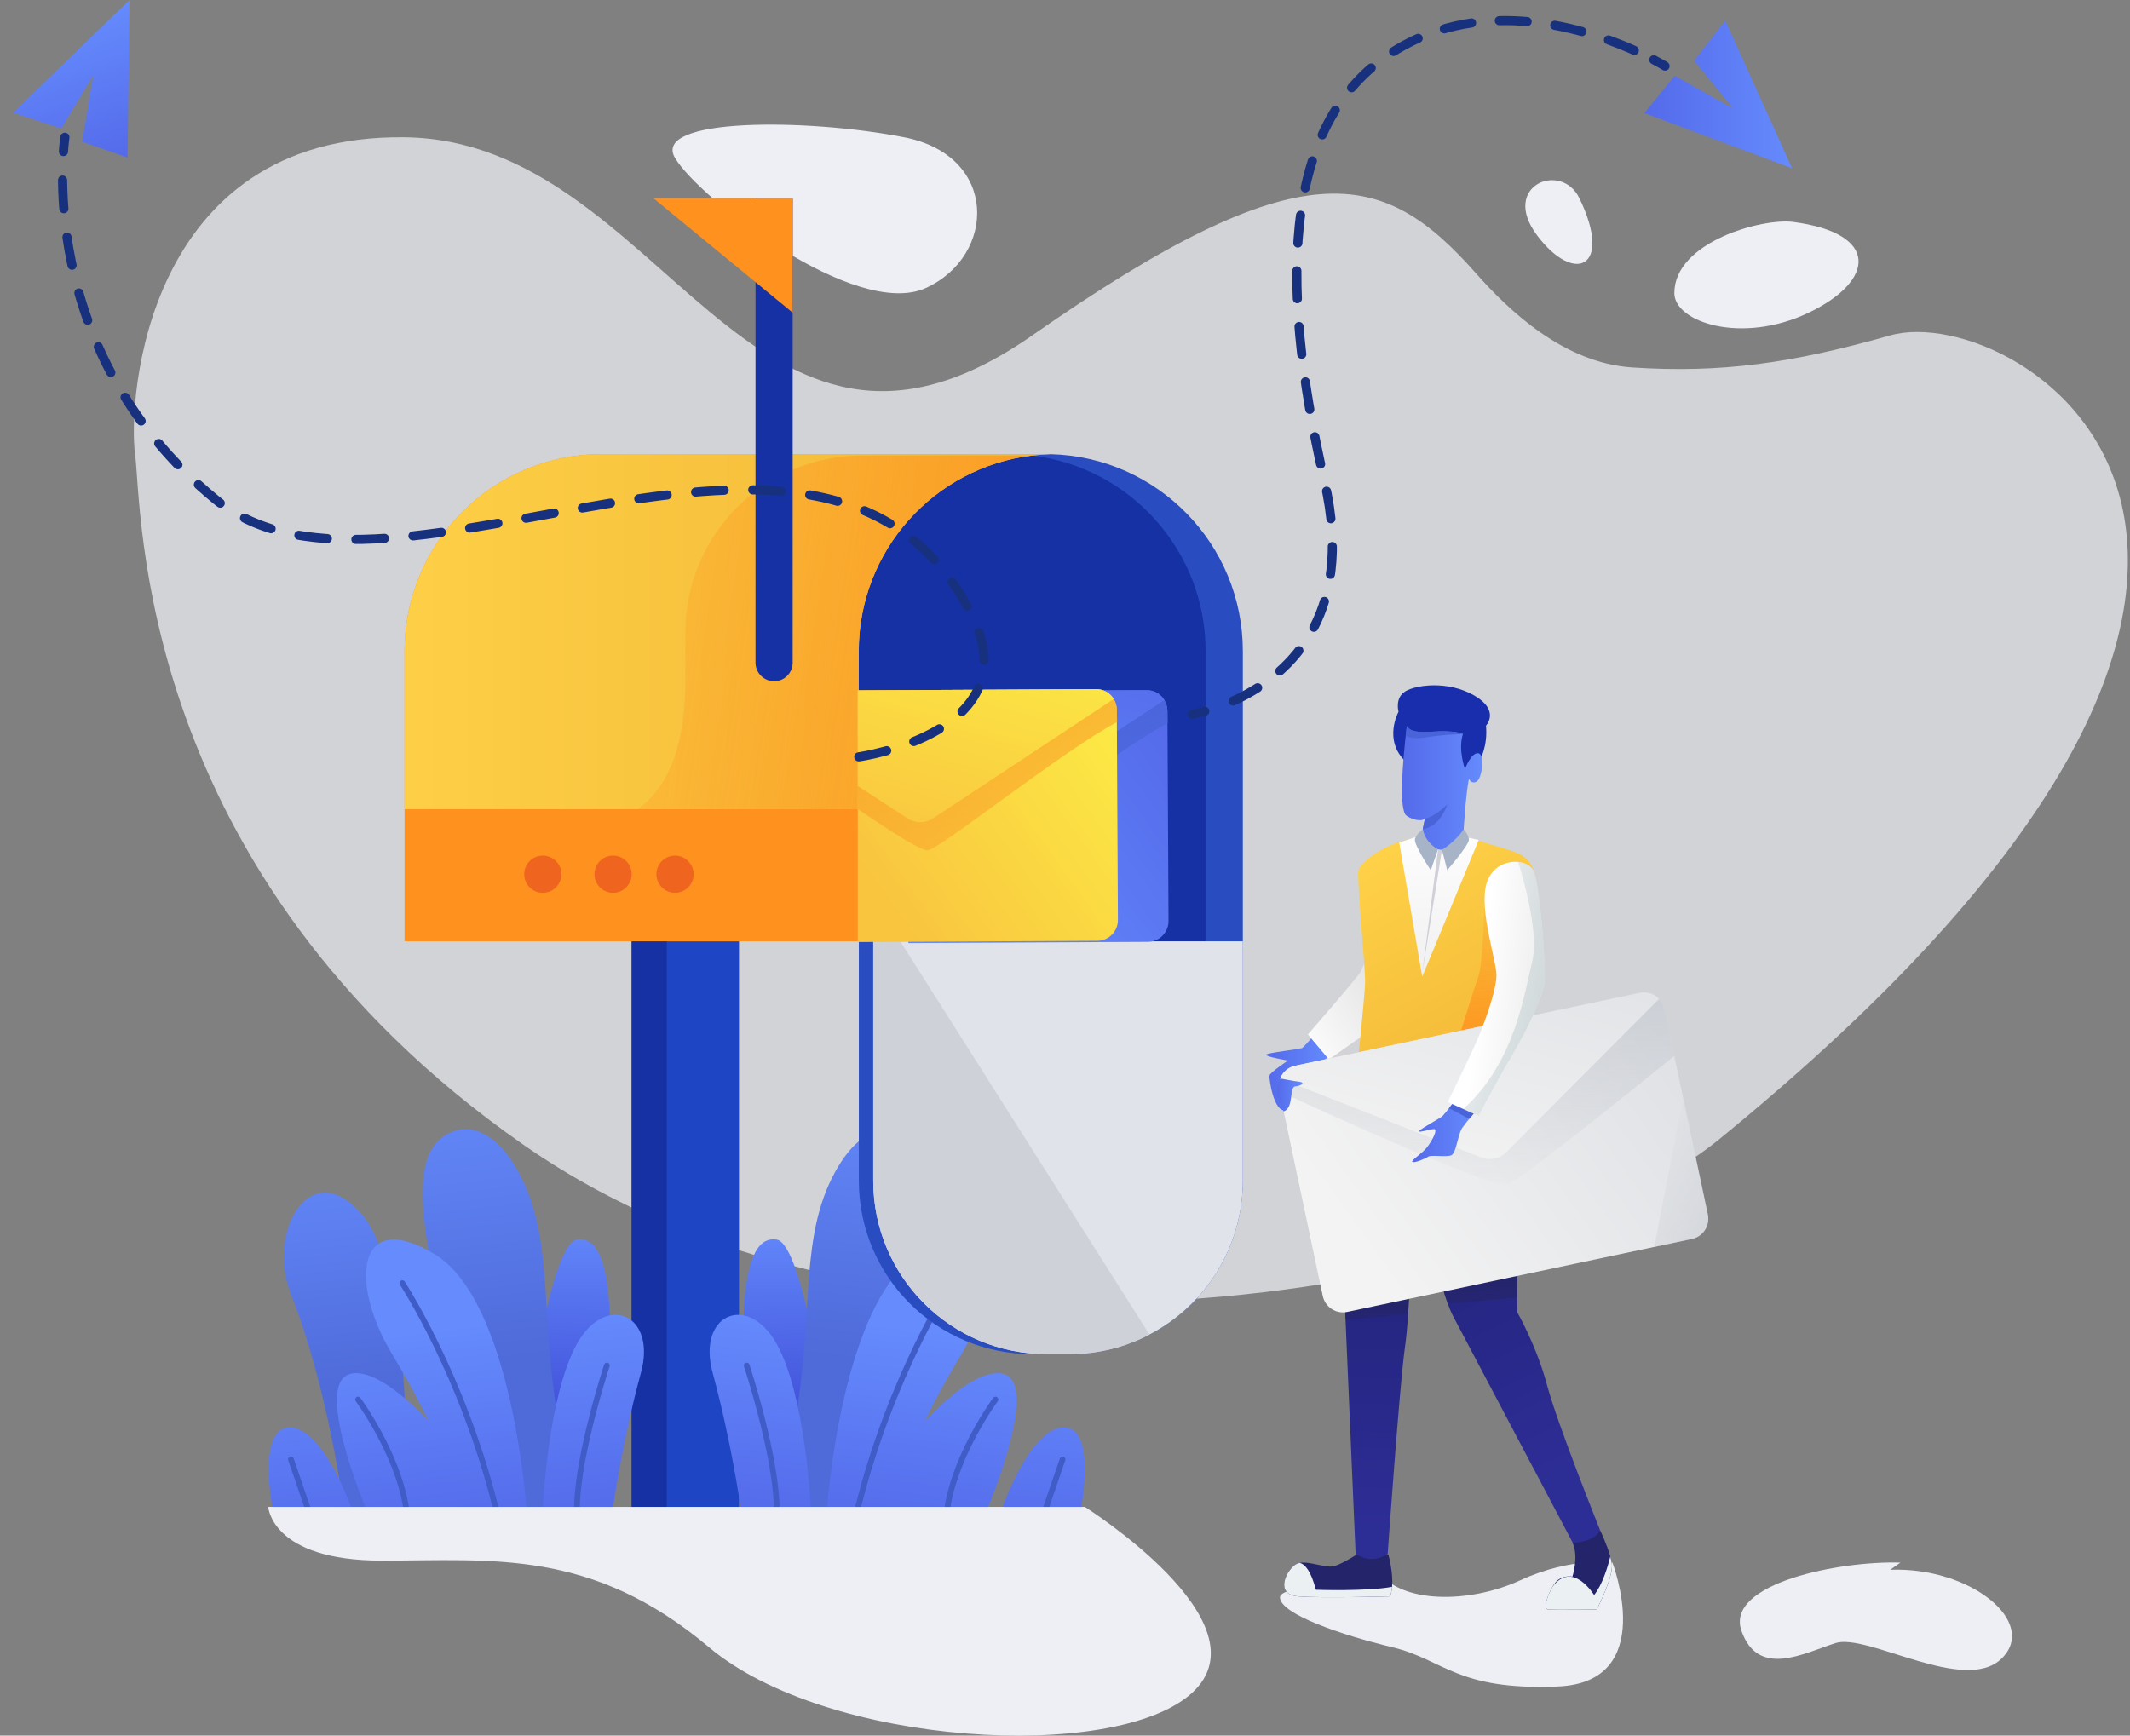 <svg width="373" height="304" viewBox="0 0 373 304" fill="none" xmlns="http://www.w3.org/2000/svg">
<rect x="0" y="0" width="373" height="304" fill="#808080" stroke="none"/>
<g clip-path="url(#clip0_4825_26199)">
<path d="M332.798 273.704C322.311 273.343 302.068 277.323 304.956 285.634C307.853 293.946 315.804 289.614 321.408 287.8C327.013 285.995 344.007 296.843 350.513 290.508C357.02 284.182 345.089 274.417 330.993 274.958" fill="#EDEFF4"/>
<path d="M243.85 278.045C243.85 278.045 223.959 276.962 224.149 279.85C224.329 282.747 234.816 286.356 243.85 288.531C252.893 290.697 255.059 296.121 272.774 295.399C290.49 294.677 282.359 273.704 282.359 273.704C282.359 273.704 275.31 272.621 266.267 276.781C257.225 280.942 245.113 280.942 241.142 274.976L243.85 278.045Z" fill="#EDEFF4"/>
<path d="M158.34 24.042C141.165 20.685 114.046 20.604 118.206 27.661C122.367 34.709 149.847 56.044 162.139 50.44C174.431 44.835 174.972 27.3 158.34 24.042Z" fill="#EDEFF4"/>
<path opacity="0.75" d="M300.796 199.764C270.066 224.798 159.964 248.218 91.628 200.486C23.293 152.763 24.917 88.759 23.654 79.544C22.39 70.321 25.278 23.5 70.835 24.042C116.392 24.584 131.112 93.425 180.757 58.751C228.119 25.666 242.225 29.466 258.497 47.904C264.3 54.474 273.884 63.562 285.797 64.356C301.346 65.385 313.819 63.634 330.993 58.751C353.564 52.335 426.629 97.26 300.796 199.764Z" fill="#EDEFF4"/>
<path d="M243.777 277.945C243.723 278.541 243.615 279.11 243.425 279.615C243.425 279.615 231.576 279.958 227.316 279.615C223.056 279.272 225.358 274.895 226.973 273.975C227.163 273.866 227.379 273.794 227.614 273.749C229.374 273.424 232.225 274.724 233.651 274.317C235.267 273.857 238.371 271.782 238.371 271.782L243.118 272.26C243.109 272.269 244.003 275.319 243.777 277.945Z" fill="#24246B"/>
<path d="M243.777 277.945C243.723 278.541 243.615 279.11 243.425 279.615C243.425 279.615 231.576 279.958 227.316 279.615C223.056 279.272 225.358 274.895 226.973 273.975C227.163 273.866 227.379 273.794 227.614 273.749C228.543 273.993 229.581 275.175 230.43 278.46C230.421 278.469 239.346 278.767 243.777 277.945Z" fill="#EBF0F2"/>
<path d="M279.615 281.907C279.615 281.907 272.133 282.025 271.095 281.907C270.247 281.817 270.942 279.489 271.853 277.954C272.052 277.612 272.268 277.305 272.476 277.079C273.631 275.816 275.355 276.159 275.355 276.159C275.355 276.159 276.519 272.567 275.364 270.22L280.192 267.991C280.192 267.991 281.392 270.482 281.997 272.639C282.114 273.063 282.214 273.478 282.268 273.857C282.611 276.15 279.615 281.907 279.615 281.907Z" fill="#24246B"/>
<path d="M279.615 281.907C279.615 281.907 272.133 282.025 271.095 281.907C270.247 281.817 270.942 279.489 271.853 277.954C275.373 273.189 279.154 279.38 279.154 279.38C280.616 277.593 281.564 274.381 281.988 272.639C282.105 273.063 282.205 273.478 282.259 273.857C282.611 276.15 279.615 281.907 279.615 281.907Z" fill="#EBF0F2"/>
<path d="M246.593 230.132C246.476 231.991 246.295 234.103 245.988 236.305C245.068 242.983 243.01 272.142 243.01 272.142C240.131 274.209 237.388 272.142 237.388 272.142L235.628 231.179L235.475 227.686L246.756 223.661C246.756 223.652 246.828 226.342 246.593 230.132Z" fill="url(#paint0_linear_4825_26199)"/>
<path d="M280.174 267.946C279.597 270.013 275.436 270.265 275.436 270.265C275.436 270.265 255.627 232.74 254.472 230.556C254.138 229.925 253.822 229.148 253.533 228.354C252.811 226.387 252.288 224.338 252.288 224.338L252.973 224.573L265.635 218.355L265.707 227.253L265.726 229.907C265.726 229.907 269.083 235.737 270.924 242.64C272.765 249.544 280.174 267.946 280.174 267.946Z" fill="url(#paint1_linear_4825_26199)"/>
<path d="M246.756 223.652C246.756 223.652 246.828 226.342 246.593 230.132L235.628 231.17L235.475 227.677L246.756 223.652Z" fill="url(#paint2_linear_4825_26199)"/>
<path d="M265.707 227.253L253.533 228.354C252.811 226.387 252.288 224.338 252.288 224.338L252.973 224.573L265.635 218.355L265.707 227.253Z" fill="url(#paint3_linear_4825_26199)"/>
<path d="M230.475 180.902C230.475 180.902 228.408 183.321 228.056 183.546C227.713 183.772 221.964 184.385 221.739 184.728C221.504 185.071 225.556 185.757 225.556 185.757C225.556 185.757 222.434 187.815 222.316 188.383C222.199 188.952 223.065 194.728 225.006 194.466C226.937 194.204 231.098 186.669 231.098 186.669L233.173 184.385L230.475 180.902Z" fill="url(#paint4_linear_4825_26199)"/>
<path d="M238.931 181.191L232.713 185.568L229.031 181.191C229.031 181.191 237.658 171.291 238.236 170.262C238.814 169.224 239.96 165.776 239.96 165.776L238.931 181.191Z" fill="url(#paint5_linear_4825_26199)"/>
<path d="M257.567 146.824C257.567 146.824 262.522 148.386 264.137 148.855C268.334 150.064 268.911 152.131 269.2 156.679C269.489 161.273 261.601 185.568 261.601 185.568L237.893 184.99C237.893 184.99 238.931 174.747 239.048 172.328C239.166 169.91 237.55 153.801 237.893 152.42C238.236 151.039 242.117 148.043 246.566 147.068L257.567 146.824Z" fill="url(#paint6_linear_4825_26199)"/>
<path d="M260.049 156.273C260.049 156.273 259.706 168.818 258.903 171.002C258.1 173.186 254.878 183.663 254.878 183.663L262.044 184.214L266.727 171.011L260.049 156.273Z" fill="url(#paint7_linear_4825_26199)"/>
<path d="M259.183 133.089C259.183 133.089 260.563 130.67 260.221 127.105C260.221 127.105 262.757 124.461 258.145 121.808C253.542 119.163 247.902 119.967 246.061 121.113C244.22 122.268 244.905 124.677 244.905 124.677C244.905 124.677 242.144 129.623 246.169 133.422L257.45 135.038L259.183 133.089Z" fill="#192EAD"/>
<path d="M247.929 146.608L245.032 147.582L249.057 171.065L258.957 147.122L256.313 146.554L247.929 146.608Z" fill="url(#paint8_linear_4825_26199)"/>
<path d="M251.818 148.855L249.012 170.785L252.513 148.855H251.818Z" fill="#D0D1D8"/>
<path d="M258.614 136.879C257.693 137.457 257.233 136.419 257.233 136.419C256.656 139.298 256.313 145.398 256.313 145.398C256.313 145.398 254.129 148.963 252.288 148.855C250.447 148.747 248.948 146.211 248.948 146.211L249.156 145.236L249.526 143.449C249.526 143.449 248.84 143.792 247.793 143.548C247.532 143.485 247.243 143.386 246.936 143.241H246.927C246.728 143.142 246.521 143.025 246.304 142.871C244.878 141.888 245.727 132.791 246.16 128.91C246.277 127.845 246.367 127.168 246.367 127.168C246.882 128.035 247.92 128.378 251.141 128.143C254.363 127.908 256.204 128.486 256.204 128.486C256.195 128.522 256.177 128.558 256.168 128.594C255.311 131.446 256.547 134.695 256.547 134.695C256.547 134.695 257.585 131.816 258.849 131.933C260.103 132.051 259.534 136.31 258.614 136.879Z" fill="url(#paint9_linear_4825_26199)"/>
<path d="M256.195 128.486C256.186 128.522 256.168 128.558 256.159 128.594C255.112 128.594 252.766 128.675 249.517 129.172C247.956 129.416 246.882 129.235 246.151 128.901C246.268 127.836 246.358 127.159 246.358 127.159C246.873 128.026 247.911 128.369 251.133 128.134C254.354 127.908 256.195 128.486 256.195 128.486Z" fill="#4864D8"/>
<path d="M253.434 140.913C253.434 140.913 252.324 144.758 249.147 145.227L249.517 143.44C249.517 143.44 248.831 143.783 247.784 143.539C248.822 143.72 250.753 143.512 253.434 140.913Z" fill="#4864D8"/>
<path d="M249.174 145.281C249.174 145.281 248.136 145.976 247.794 146.897C247.451 147.817 250.555 152.42 250.555 152.42L251.819 148.774C251.828 148.774 249.635 147.7 249.174 145.281Z" fill="#A7B3C6"/>
<path d="M256.313 145.281C256.313 145.281 257.116 146.084 257.233 147.005C257.35 147.925 253.434 152.411 253.434 152.411L252.513 148.846C252.513 148.855 254.697 147.582 256.313 145.281Z" fill="#A7B3C6"/>
<path d="M291.446 176.687L299.072 212.714C299.325 213.897 298.964 215.07 298.215 215.9C297.845 216.315 297.367 216.64 296.825 216.848C296.654 216.92 296.464 216.974 296.275 217.01L235.935 229.789C235.646 229.852 235.357 229.879 235.077 229.87C234.527 229.852 233.994 229.717 233.525 229.473C232.596 228.995 231.874 228.111 231.639 227L224.013 190.974C223.86 190.27 223.932 189.566 224.166 188.934C224.591 187.824 225.556 186.939 226.802 186.669L287.141 173.89C288.423 173.619 289.686 174.061 290.526 174.946C290.986 175.424 291.302 176.01 291.446 176.687Z" fill="url(#paint10_linear_4825_26199)"/>
<path d="M291.446 176.687L293.197 184.954C285.192 191.434 266.141 206.767 263.975 207.498C261.484 208.346 229.861 193.843 224.049 191.163L224.004 190.965C223.85 190.261 223.923 189.557 224.157 188.925C224.581 187.815 225.547 186.93 226.792 186.66L287.132 173.881C288.414 173.61 289.677 174.052 290.516 174.937C290.986 175.424 291.302 176.01 291.446 176.687Z" fill="url(#paint11_linear_4825_26199)"/>
<path d="M289.677 218.409L294.749 192.255L299.081 212.714C299.334 213.897 298.973 215.07 298.224 215.9C297.854 216.315 297.375 216.64 296.834 216.848C296.662 216.92 296.473 216.974 296.283 217.01L289.677 218.409Z" fill="url(#paint12_linear_4825_26199)"/>
<path d="M290.535 174.955L263.776 201.812C263.532 202.056 263.262 202.264 262.973 202.435C262.783 202.543 262.594 202.643 262.395 202.724C261.827 202.949 261.213 203.049 260.599 203.004C260.464 202.995 260.338 202.977 260.202 202.958C259.922 202.913 259.652 202.841 259.39 202.733L252.152 199.899L250.771 199.358L224.175 188.934C224.599 187.824 225.565 186.939 226.811 186.669L287.15 173.89C288.432 173.628 289.695 174.07 290.535 174.955Z" fill="url(#paint13_linear_4825_26199)"/>
<path d="M224.202 188.898C224.202 188.898 226.504 189.358 227.542 189.475C228.579 189.593 228.002 190.17 226.847 190.279C225.691 190.396 226.657 194.015 224.798 194.674C224.798 194.674 222.596 191.082 224.202 188.898Z" fill="url(#paint14_linear_4825_26199)"/>
<path d="M258.497 194.538C258.497 194.538 257.919 195.197 257.279 195.973C256.854 196.497 256.403 197.065 256.078 197.526C255.275 198.681 255.04 202.011 254.12 202.363C253.199 202.706 250.555 202.246 250.095 202.597C249.635 202.94 247.676 203.753 247.333 203.518C246.99 203.283 248.949 202.137 249.869 200.982C250.79 199.827 251.945 197.643 251.024 197.76C250.104 197.878 247.92 198.563 248.606 197.995C249.301 197.417 252.288 195.811 252.631 195.459C252.802 195.287 253.308 194.665 253.759 194.096C254.201 193.546 254.589 193.04 254.589 193.04L258.497 194.538Z" fill="url(#paint15_linear_4825_26199)"/>
<path d="M258.497 194.538C258.497 194.538 257.919 195.197 257.278 195.973L253.75 194.096C254.192 193.546 254.58 193.04 254.58 193.04L258.497 194.538Z" fill="#4864D8"/>
<path d="M270.464 172.211C270.121 174.395 268.162 179.115 264.706 184.981C261.249 190.847 258.948 195.45 258.948 195.45L256.241 194.241L253.533 193.031C253.533 193.031 255.789 188.374 257.676 184.404C259.86 179.801 262.053 173.475 262.053 170.821C262.053 168.168 258.948 159.315 260.329 154.712C261.204 151.797 263.785 150.777 265.852 150.976C267.052 151.093 268.072 151.616 268.496 152.411C269.661 154.604 270.807 170.027 270.464 172.211Z" fill="url(#paint16_linear_4825_26199)"/>
<path d="M270.464 172.211C270.121 174.395 268.162 179.115 264.706 184.981C261.249 190.847 258.948 195.45 258.948 195.45L256.241 194.241C265.374 186.109 267.007 173.619 268.325 168.348C269.706 162.825 265.852 150.976 265.852 150.976C267.052 151.093 268.072 151.616 268.496 152.411C269.661 154.604 270.807 170.027 270.464 172.211Z" fill="url(#paint17_linear_4825_26199)"/>
<path d="M129.415 164.874H110.617V263.948H129.415V164.874Z" fill="#1E46C4"/>
<path d="M116.763 164.874H110.617V263.948H116.763V164.874Z" fill="#1631A4"/>
<path d="M144.857 248.94C144.857 248.94 140.696 217.84 135.994 217.118C131.293 216.396 128.946 224.347 130.751 248.94L138.702 261.953L144.857 248.94Z" fill="url(#paint18_linear_4825_26199)"/>
<path d="M135.994 263.948C138.377 255.004 139.541 247.658 140.155 242.794C142.185 226.721 140.362 214.068 147.383 203.383C150.488 198.663 153.818 197.724 155.515 197.778C158.601 197.878 162.022 199.944 162.744 205.368C165.126 223.219 147.916 263.939 147.916 263.939H135.994V263.948Z" fill="url(#paint19_linear_4825_26199)"/>
<path d="M144.857 263.948C144.857 263.948 147.375 227.822 160.948 219.654C174.521 211.487 175.938 224.564 168.357 237.189C156.427 257.08 156.968 263.948 156.968 263.948H144.857Z" fill="url(#paint20_linear_4825_26199)"/>
<path d="M157.103 254.517C157.103 254.517 168.899 239.175 175.586 240.619C182.274 242.063 173.059 263.939 173.059 263.939H150.208L157.103 254.517Z" fill="url(#paint21_linear_4825_26199)"/>
<path d="M175.577 263.948C175.577 263.948 180.478 250.032 186.262 250.032C192.047 250.032 189.34 263.948 189.34 263.948H175.577Z" fill="url(#paint22_linear_4825_26199)"/>
<path d="M141.969 263.948C141.969 263.948 141.066 244.427 136.004 235.385C130.941 226.342 121.997 230.195 124.795 240.447C128.053 252.378 129.677 263.948 129.677 263.948H141.969Z" fill="url(#paint23_linear_4825_26199)"/>
<path d="M186.073 255.627L183.221 263.948" stroke="#405CC6" stroke-width="1.002" stroke-miterlimit="10" stroke-linecap="round"/>
<path d="M174.323 245.14C174.323 245.14 167.491 254.364 165.93 263.939" stroke="#405CC6" stroke-width="1.002" stroke-miterlimit="10" stroke-linecap="round"/>
<path d="M166.58 224.753C166.58 224.753 156.066 240.799 150.281 263.939" stroke="#405CC6" stroke-width="1.002" stroke-miterlimit="10" stroke-linecap="round"/>
<path d="M130.76 239.175C130.76 239.175 135.823 254.544 136.004 263.939" stroke="#405CC6" stroke-width="1.002" stroke-miterlimit="10" stroke-linecap="round"/>
<path d="M92.17 248.94C92.17 248.94 96.33 217.84 101.032 217.118C105.734 216.396 108.081 224.347 106.276 248.94L98.325 261.953L92.17 248.94Z" fill="url(#paint24_linear_4825_26199)"/>
<path d="M101.032 263.948C98.65 255.004 97.486 247.658 96.872 242.794C94.841 226.721 96.665 214.068 89.643 203.383C86.539 198.663 83.209 197.724 81.512 197.778C78.425 197.878 75.005 199.944 74.283 205.368C71.9 223.219 89.111 263.939 89.111 263.939H101.032V263.948Z" fill="url(#paint25_linear_4825_26199)"/>
<path d="M71.206 263.948C71.206 263.948 72.469 223.454 63.435 212.787C54.392 202.119 46.604 215.692 50.963 226.703C57.47 243.155 60.186 263.948 60.186 263.948H71.206Z" fill="url(#paint26_linear_4825_26199)"/>
<path d="M183.997 79.553C165.352 80.041 150.38 95.311 150.38 114.073V164.874H70.844V114.073C70.844 95.004 86.304 79.544 105.373 79.544H183.113C183.41 79.544 183.699 79.544 183.997 79.553Z" fill="#FF911E"/>
<path d="M217.642 114.073V164.874H150.389V114.073C150.389 96.412 163.647 81.846 180.758 79.788C181.822 79.662 182.905 79.581 183.997 79.553H184.025C202.67 80.041 217.642 95.311 217.642 114.073Z" fill="#294DC1"/>
<path d="M211.126 114.073V164.874H150.38V114.073C150.38 96.412 163.637 81.846 180.748 79.788C197.868 81.846 211.126 96.412 211.126 114.073Z" fill="#1631A4"/>
<path d="M183.997 79.553C182.905 79.581 181.822 79.662 180.748 79.788C163.637 81.846 150.38 96.412 150.38 114.073V141.734H70.844V114.073C70.844 95.004 86.304 79.544 105.373 79.544H183.113C183.41 79.544 183.699 79.544 183.997 79.553Z" fill="url(#paint27_linear_4825_26199)"/>
<path d="M98.316 153.124C98.316 154.92 96.863 156.382 95.058 156.382C93.253 156.382 91.8 154.929 91.8 153.124C91.8 151.328 93.253 149.866 95.058 149.866C96.863 149.866 98.316 151.328 98.316 153.124Z" fill="#EF6520"/>
<path d="M110.616 153.124C110.616 154.92 109.163 156.382 107.359 156.382C105.563 156.382 104.101 154.929 104.101 153.124C104.101 151.328 105.554 149.866 107.359 149.866C109.154 149.866 110.616 151.328 110.616 153.124Z" fill="#EF6520"/>
<path d="M121.465 153.124C121.465 154.92 120.012 156.382 118.207 156.382C116.411 156.382 114.949 154.929 114.949 153.124C114.949 151.328 116.402 149.866 118.207 149.866C120.003 149.866 121.465 151.328 121.465 153.124Z" fill="#EF6520"/>
<path d="M217.642 164.874V206.812C217.642 223.589 204.041 237.181 187.273 237.181H180.766C163.989 237.181 150.398 223.58 150.398 206.812V164.874H217.642Z" fill="#294DC1"/>
<path d="M217.642 164.874V206.812C217.642 218.517 211.017 228.688 201.307 233.751C197.11 235.944 192.336 237.181 187.273 237.181H183.293C166.516 237.181 152.925 223.58 152.925 206.812V164.874H217.642Z" fill="#E0E3EA"/>
<path d="M92.17 263.948C92.17 263.948 89.652 227.822 76.079 219.654C62.505 211.487 61.089 224.564 68.669 237.189C80.6 257.08 80.059 263.948 80.059 263.948H92.17Z" fill="url(#paint28_linear_4825_26199)"/>
<path d="M79.923 254.517C79.923 254.517 68.128 239.175 61.441 240.619C54.753 242.063 63.968 263.939 63.968 263.939H86.818L79.923 254.517Z" fill="url(#paint29_linear_4825_26199)"/>
<path d="M61.459 263.948C61.459 263.948 56.558 250.032 50.773 250.032C44.988 250.032 47.696 263.948 47.696 263.948H61.459Z" fill="url(#paint30_linear_4825_26199)"/>
<path d="M95.067 263.948C95.067 263.948 95.969 244.427 101.032 235.385C106.095 226.342 115.039 230.195 112.241 240.447C108.983 252.378 107.359 263.948 107.359 263.948H95.067Z" fill="url(#paint31_linear_4825_26199)"/>
<path d="M50.954 255.627L53.805 263.948" stroke="#405CC6" stroke-width="1.002" stroke-miterlimit="10" stroke-linecap="round"/>
<path d="M62.704 245.14C62.704 245.14 69.536 254.364 71.088 263.939" stroke="#405CC6" stroke-width="1.002" stroke-miterlimit="10" stroke-linecap="round"/>
<path d="M70.457 224.753C70.457 224.753 80.97 240.799 86.755 263.939" stroke="#405CC6" stroke-width="1.002" stroke-miterlimit="10" stroke-linecap="round"/>
<path d="M106.276 239.175C106.276 239.175 101.213 254.544 101.032 263.939" stroke="#405CC6" stroke-width="1.002" stroke-miterlimit="10" stroke-linecap="round"/>
<path d="M180.757 79.788C163.646 81.846 150.389 96.412 150.389 114.073V141.734H111.664C116.257 138.467 120.011 131.942 120.011 119.317V110.761C120.011 93.659 133.874 79.788 150.985 79.788H180.757Z" fill="url(#paint32_linear_4825_26199)"/>
<path d="M135.561 119.317C133.765 119.317 132.303 117.864 132.303 116.059V34.709H138.81V116.059C138.819 117.855 137.357 119.317 135.561 119.317Z" fill="#1631A4"/>
<path d="M138.819 34.709H114.407L138.819 54.772V34.709Z" fill="#FF911E"/>
<path d="M201.298 233.76C197.101 235.953 192.327 237.19 187.264 237.19H183.284C166.507 237.19 152.916 223.589 152.916 206.821V164.883H157.663L201.298 233.76Z" fill="#CED1D8"/>
<path d="M126.654 124.867H126.645V124.668L126.654 124.867Z" fill="url(#paint33_linear_4825_26199)"/>
<path d="M204.628 161.318C204.637 162.527 204.051 163.601 203.139 164.269C202.697 164.594 202.165 164.82 201.596 164.919C201.407 164.946 201.217 164.964 201.028 164.964L159.071 165.181V121.104L200.793 120.887C202.101 120.878 203.257 121.573 203.897 122.611C204.231 123.161 204.43 123.802 204.439 124.497L204.448 126.681L204.628 161.318Z" fill="url(#paint34_linear_4825_26199)"/>
<path d="M204.493 126.654C204.475 126.663 204.466 126.672 204.448 126.681C195.279 131.446 173.565 148.837 171.309 149.126C170.262 149.252 165.154 146.039 159.071 141.897V121.113L200.793 120.896C202.101 120.887 203.257 121.582 203.897 122.62C204.231 123.17 204.43 123.811 204.439 124.506L204.493 126.654Z" fill="url(#paint35_linear_4825_26199)"/>
<path d="M203.897 122.611L172.256 143.512C171.967 143.702 171.661 143.855 171.345 143.963C171.137 144.036 170.93 144.09 170.722 144.126C170.117 144.234 169.495 144.207 168.899 144.036C168.773 144 168.646 143.963 168.52 143.909C168.258 143.81 168.006 143.684 167.771 143.521L161.255 139.28L160.01 138.467L159.062 137.854V121.104L200.784 120.887C202.101 120.878 203.256 121.573 203.897 122.611Z" fill="url(#paint36_linear_4825_26199)"/>
<path d="M195.766 161.138C195.775 162.347 195.188 163.421 194.277 164.089C193.834 164.414 193.302 164.648 192.733 164.738C192.544 164.766 192.354 164.784 192.165 164.784L150.208 165V120.923L191.93 120.707C193.239 120.698 194.394 121.392 195.035 122.43C195.369 122.981 195.567 123.622 195.576 124.316L195.585 126.5L195.766 161.138Z" fill="url(#paint37_linear_4825_26199)"/>
<path d="M126.654 124.867H126.645V124.668L126.654 124.867Z" fill="url(#paint38_linear_4825_26199)"/>
<path d="M195.639 126.473C195.621 126.482 195.612 126.491 195.594 126.5C186.425 131.266 164.711 148.656 162.455 148.945C161.408 149.071 156.3 145.859 150.217 141.716V120.932L191.939 120.716C193.247 120.707 194.403 121.401 195.043 122.439C195.377 122.99 195.576 123.631 195.585 124.325L195.639 126.473Z" fill="url(#paint39_linear_4825_26199)"/>
<path d="M195.044 122.43L163.403 143.332C163.114 143.521 162.807 143.675 162.491 143.783C162.284 143.855 162.076 143.909 161.869 143.945C161.264 144.054 160.641 144.027 160.046 143.855C159.919 143.819 159.793 143.783 159.666 143.729C159.405 143.63 159.152 143.503 158.917 143.341L152.402 139.099L151.156 138.287L150.208 137.673V120.923L191.93 120.707C193.248 120.698 194.394 121.392 195.044 122.43Z" fill="url(#paint40_linear_4825_26199)"/>
<path d="M208.779 125.102C208.779 125.102 209.619 124.966 210.972 124.587" stroke="#18317F" stroke-width="1.603" stroke-miterlimit="10" stroke-linecap="round"/>
<path d="M215.945 122.782C224.681 118.847 237.613 108.74 231.928 84.246C223.616 48.454 224.699 19.521 245.844 7.951C261.592 -0.668 279.254 5.559 287.241 9.296" stroke="#18317F" stroke-width="1.603" stroke-miterlimit="10" stroke-linecap="round" stroke-dasharray="4.88 4.88"/>
<path d="M289.605 10.469C290.878 11.137 291.573 11.57 291.573 11.57" stroke="#18317F" stroke-width="1.603" stroke-miterlimit="10" stroke-linecap="round"/>
<path d="M293.26 13.266L287.963 19.809L313.819 29.466L302.132 3.61L296.681 10.622L303.54 19.033L293.26 13.266Z" fill="url(#paint41_linear_4825_26199)"/>
<path d="M14.395 24.827L22.336 27.598L22.67 0L2.301 19.746L10.739 22.499L16.335 13.203L14.395 24.827Z" fill="url(#paint42_linear_4825_26199)"/>
<path d="M150.389 132.565C150.389 132.565 180.631 128.342 170.099 107.566C144.785 57.668 68.543 112.747 37.76 87.495C5.577 61.107 11.362 24.042 11.362 24.042" stroke="#18317F" stroke-width="1.603" stroke-miterlimit="10" stroke-linecap="round" stroke-dasharray="5.01 5.01"/>
<path d="M276.573 34.709C273.388 28.157 262.657 32.543 269.164 41.216C275.671 49.898 282.539 47.001 276.573 34.709Z" fill="#EDEFF4"/>
<path d="M313.999 38.87C308.602 38.166 293.206 42.371 293.206 51.342C293.206 56.405 304.956 60.385 316.707 54.781C328.457 49.167 329.179 40.855 313.999 38.87Z" fill="#EDEFF4"/>
<path d="M46.974 263.948C46.974 263.948 47.516 273.352 66.865 273.352C86.205 273.352 103.569 271.186 124.172 288.541C144.785 305.895 195.405 308.792 208.78 296.491C222.154 284.2 189.981 263.948 189.981 263.948H46.974Z" fill="#EDEFF4"/>
</g>
<defs>
<linearGradient id="paint0_linear_4825_26199" x1="241.218" y1="224.342" x2="239.625" y2="267.745" gradientUnits="userSpaceOnUse">
<stop stop-color="#24247F"/>
<stop offset="1" stop-color="#2D2D96"/>
</linearGradient>
<linearGradient id="paint1_linear_4825_26199" x1="255.759" y1="215.705" x2="275.786" y2="256.576" gradientUnits="userSpaceOnUse">
<stop stop-color="#24247F"/>
<stop offset="1" stop-color="#2D2D96"/>
</linearGradient>
<linearGradient id="paint2_linear_4825_26199" x1="241.124" y1="224.324" x2="241.124" y2="238.242" gradientUnits="userSpaceOnUse">
<stop stop-color="#242463"/>
<stop offset="1" stop-color="#242463" stop-opacity="0"/>
</linearGradient>
<linearGradient id="paint3_linear_4825_26199" x1="258.993" y1="219.252" x2="258.993" y2="237.742" gradientUnits="userSpaceOnUse">
<stop stop-color="#242463"/>
<stop offset="1" stop-color="#242463" stop-opacity="0"/>
</linearGradient>
<linearGradient id="paint4_linear_4825_26199" x1="221.729" y1="187.69" x2="233.179" y2="187.69" gradientUnits="userSpaceOnUse">
<stop stop-color="#546AEA"/>
<stop offset="1" stop-color="#658BFD"/>
</linearGradient>
<linearGradient id="paint5_linear_4825_26199" x1="243.528" y1="170.652" x2="225.993" y2="182.886" gradientUnits="userSpaceOnUse">
<stop stop-color="#E1E1E1"/>
<stop offset="1" stop-color="white"/>
</linearGradient>
<linearGradient id="paint6_linear_4825_26199" x1="261.581" y1="183.668" x2="240.868" y2="146.383" gradientUnits="userSpaceOnUse">
<stop stop-color="#F4BA38"/>
<stop offset="1" stop-color="#FFD349"/>
</linearGradient>
<linearGradient id="paint7_linear_4825_26199" x1="260.99" y1="186.5" x2="260.3" y2="153.705" gradientUnits="userSpaceOnUse">
<stop stop-color="#FF911E"/>
<stop offset="1" stop-color="#FE931E" stop-opacity="0"/>
</linearGradient>
<linearGradient id="paint8_linear_4825_26199" x1="252.947" y1="200.116" x2="251.912" y2="142.802" gradientUnits="userSpaceOnUse">
<stop stop-color="#E1E1E1"/>
<stop offset="1" stop-color="white"/>
</linearGradient>
<linearGradient id="paint9_linear_4825_26199" x1="245.503" y1="138.007" x2="259.572" y2="138.007" gradientUnits="userSpaceOnUse">
<stop stop-color="#546AEA"/>
<stop offset="1" stop-color="#658BFD"/>
</linearGradient>
<linearGradient id="paint10_linear_4825_26199" x1="291.619" y1="180.326" x2="238.223" y2="218.532" gradientUnits="userSpaceOnUse">
<stop stop-color="#DFE1E5"/>
<stop offset="1" stop-color="#F3F3F3"/>
</linearGradient>
<linearGradient id="paint11_linear_4825_26199" x1="257.941" y1="139.519" x2="258.862" y2="210.406" gradientUnits="userSpaceOnUse">
<stop stop-color="#B9BEC6"/>
<stop offset="1" stop-color="#B9BEC6" stop-opacity="0"/>
</linearGradient>
<linearGradient id="paint12_linear_4825_26199" x1="330.66" y1="231.368" x2="286.47" y2="201.448" gradientUnits="userSpaceOnUse">
<stop stop-color="#B9BEC6"/>
<stop offset="1" stop-color="#B9BEC6" stop-opacity="0"/>
</linearGradient>
<linearGradient id="paint13_linear_4825_26199" x1="263.885" y1="158.971" x2="250.536" y2="205.922" gradientUnits="userSpaceOnUse">
<stop stop-color="#DFE1E5"/>
<stop offset="1" stop-color="#F3F3F3"/>
</linearGradient>
<linearGradient id="paint14_linear_4825_26199" x1="223.614" y1="191.788" x2="228.08" y2="191.788" gradientUnits="userSpaceOnUse">
<stop stop-color="#546AEA"/>
<stop offset="1" stop-color="#658BFD"/>
</linearGradient>
<linearGradient id="paint15_linear_4825_26199" x1="247.293" y1="198.297" x2="258.496" y2="198.297" gradientUnits="userSpaceOnUse">
<stop stop-color="#546AEA"/>
<stop offset="1" stop-color="#658BFD"/>
</linearGradient>
<linearGradient id="paint16_linear_4825_26199" x1="277.449" y1="174.996" x2="259.167" y2="172.835" gradientUnits="userSpaceOnUse">
<stop stop-color="#E1E1E1"/>
<stop offset="1" stop-color="white"/>
</linearGradient>
<linearGradient id="paint17_linear_4825_26199" x1="292.252" y1="182.021" x2="242.188" y2="167.175" gradientUnits="userSpaceOnUse">
<stop stop-color="#BCCACE"/>
<stop offset="1" stop-color="#BCCACE" stop-opacity="0"/>
</linearGradient>
<linearGradient id="paint18_linear_4825_26199" x1="137.553" y1="248.908" x2="137.282" y2="212.843" gradientUnits="userSpaceOnUse">
<stop stop-color="#404FD9"/>
<stop offset="1" stop-color="#658BFD"/>
</linearGradient>
<linearGradient id="paint19_linear_4825_26199" x1="149.388" y1="238.673" x2="155.218" y2="187.375" gradientUnits="userSpaceOnUse">
<stop stop-color="#4F6AD9"/>
<stop offset="1" stop-color="#658BFD"/>
</linearGradient>
<linearGradient id="paint20_linear_4825_26199" x1="155.882" y1="268.576" x2="160.221" y2="232.776" gradientUnits="userSpaceOnUse">
<stop stop-color="#546AEA"/>
<stop offset="1" stop-color="#658BFD"/>
</linearGradient>
<linearGradient id="paint21_linear_4825_26199" x1="162.394" y1="269.365" x2="166.733" y2="233.566" gradientUnits="userSpaceOnUse">
<stop stop-color="#546AEA"/>
<stop offset="1" stop-color="#658BFD"/>
</linearGradient>
<linearGradient id="paint22_linear_4825_26199" x1="181.549" y1="271.687" x2="185.889" y2="235.887" gradientUnits="userSpaceOnUse">
<stop stop-color="#546AEA"/>
<stop offset="1" stop-color="#658BFD"/>
</linearGradient>
<linearGradient id="paint23_linear_4825_26199" x1="131.228" y1="265.587" x2="135.568" y2="229.788" gradientUnits="userSpaceOnUse">
<stop stop-color="#546AEA"/>
<stop offset="1" stop-color="#658BFD"/>
</linearGradient>
<linearGradient id="paint24_linear_4825_26199" x1="99.476" y1="248.908" x2="99.747" y2="212.843" gradientUnits="userSpaceOnUse">
<stop stop-color="#404FD9"/>
<stop offset="1" stop-color="#658BFD"/>
</linearGradient>
<linearGradient id="paint25_linear_4825_26199" x1="87.641" y1="238.673" x2="81.812" y2="187.375" gradientUnits="userSpaceOnUse">
<stop stop-color="#4F6AD9"/>
<stop offset="1" stop-color="#658BFD"/>
</linearGradient>
<linearGradient id="paint26_linear_4825_26199" x1="61.675" y1="243.985" x2="56.456" y2="198.053" gradientUnits="userSpaceOnUse">
<stop stop-color="#4F6AD9"/>
<stop offset="1" stop-color="#658BFD"/>
</linearGradient>
<linearGradient id="paint27_linear_4825_26199" x1="165.933" y1="110.638" x2="52.399" y2="110.638" gradientUnits="userSpaceOnUse">
<stop stop-color="#F4BA38"/>
<stop offset="1" stop-color="#FFD349"/>
</linearGradient>
<linearGradient id="paint28_linear_4825_26199" x1="81.147" y1="268.576" x2="76.808" y2="232.776" gradientUnits="userSpaceOnUse">
<stop stop-color="#546AEA"/>
<stop offset="1" stop-color="#658BFD"/>
</linearGradient>
<linearGradient id="paint29_linear_4825_26199" x1="74.636" y1="269.365" x2="70.297" y2="233.566" gradientUnits="userSpaceOnUse">
<stop stop-color="#546AEA"/>
<stop offset="1" stop-color="#658BFD"/>
</linearGradient>
<linearGradient id="paint30_linear_4825_26199" x1="55.481" y1="271.687" x2="51.141" y2="235.887" gradientUnits="userSpaceOnUse">
<stop stop-color="#546AEA"/>
<stop offset="1" stop-color="#658BFD"/>
</linearGradient>
<linearGradient id="paint31_linear_4825_26199" x1="105.802" y1="265.587" x2="101.462" y2="229.788" gradientUnits="userSpaceOnUse">
<stop stop-color="#546AEA"/>
<stop offset="1" stop-color="#658BFD"/>
</linearGradient>
<linearGradient id="paint32_linear_4825_26199" x1="218.774" y1="121.792" x2="83.212" y2="101.186" gradientUnits="userSpaceOnUse">
<stop stop-color="#FF911E"/>
<stop offset="1" stop-color="#FE931E" stop-opacity="0"/>
</linearGradient>
<linearGradient id="paint33_linear_4825_26199" x1="126.616" y1="124.699" x2="126.795" y2="125.085" gradientUnits="userSpaceOnUse">
<stop stop-color="#F9A82C"/>
<stop offset="0.996" stop-color="#FAA72C" stop-opacity="0"/>
</linearGradient>
<linearGradient id="paint34_linear_4825_26199" x1="204.241" y1="126.13" x2="162.597" y2="155.927" gradientUnits="userSpaceOnUse">
<stop stop-color="#546AEA"/>
<stop offset="1" stop-color="#658BFD"/>
</linearGradient>
<linearGradient id="paint35_linear_4825_26199" x1="174.122" y1="116.326" x2="204.339" y2="181.556" gradientUnits="userSpaceOnUse">
<stop stop-color="#4864D8"/>
<stop offset="0.996" stop-color="#4864D8" stop-opacity="0"/>
</linearGradient>
<linearGradient id="paint36_linear_4825_26199" x1="185.023" y1="109.404" x2="173.408" y2="150.257" gradientUnits="userSpaceOnUse">
<stop stop-color="#546AEA"/>
<stop offset="1" stop-color="#658BFD"/>
</linearGradient>
<linearGradient id="paint37_linear_4825_26199" x1="195.382" y1="125.949" x2="153.738" y2="155.746" gradientUnits="userSpaceOnUse">
<stop stop-color="#FCEA45"/>
<stop offset="1" stop-color="#F9C53F"/>
</linearGradient>
<linearGradient id="paint38_linear_4825_26199" x1="126.616" y1="124.699" x2="126.795" y2="125.085" gradientUnits="userSpaceOnUse">
<stop stop-color="#F9A82C"/>
<stop offset="0.996" stop-color="#FAA72C" stop-opacity="0"/>
</linearGradient>
<linearGradient id="paint39_linear_4825_26199" x1="165.263" y1="116.145" x2="195.48" y2="181.375" gradientUnits="userSpaceOnUse">
<stop stop-color="#F9A82C"/>
<stop offset="0.996" stop-color="#FAA72C" stop-opacity="0"/>
</linearGradient>
<linearGradient id="paint40_linear_4825_26199" x1="176.165" y1="109.223" x2="164.55" y2="150.076" gradientUnits="userSpaceOnUse">
<stop stop-color="#FCEA45"/>
<stop offset="1" stop-color="#F9C53F"/>
</linearGradient>
<linearGradient id="paint41_linear_4825_26199" x1="287.964" y1="16.539" x2="313.816" y2="16.539" gradientUnits="userSpaceOnUse">
<stop stop-color="#546AEA"/>
<stop offset="1" stop-color="#658BFD"/>
</linearGradient>
<linearGradient id="paint42_linear_4825_26199" x1="19.262" y1="28.702" x2="10.511" y2="4.375" gradientUnits="userSpaceOnUse">
<stop stop-color="#546AEA"/>
<stop offset="1" stop-color="#658BFD"/>
</linearGradient>
<clipPath id="clip0_4825_26199">
<rect width="372.624" height="304" fill="white"/>
</clipPath>
</defs>
</svg>
